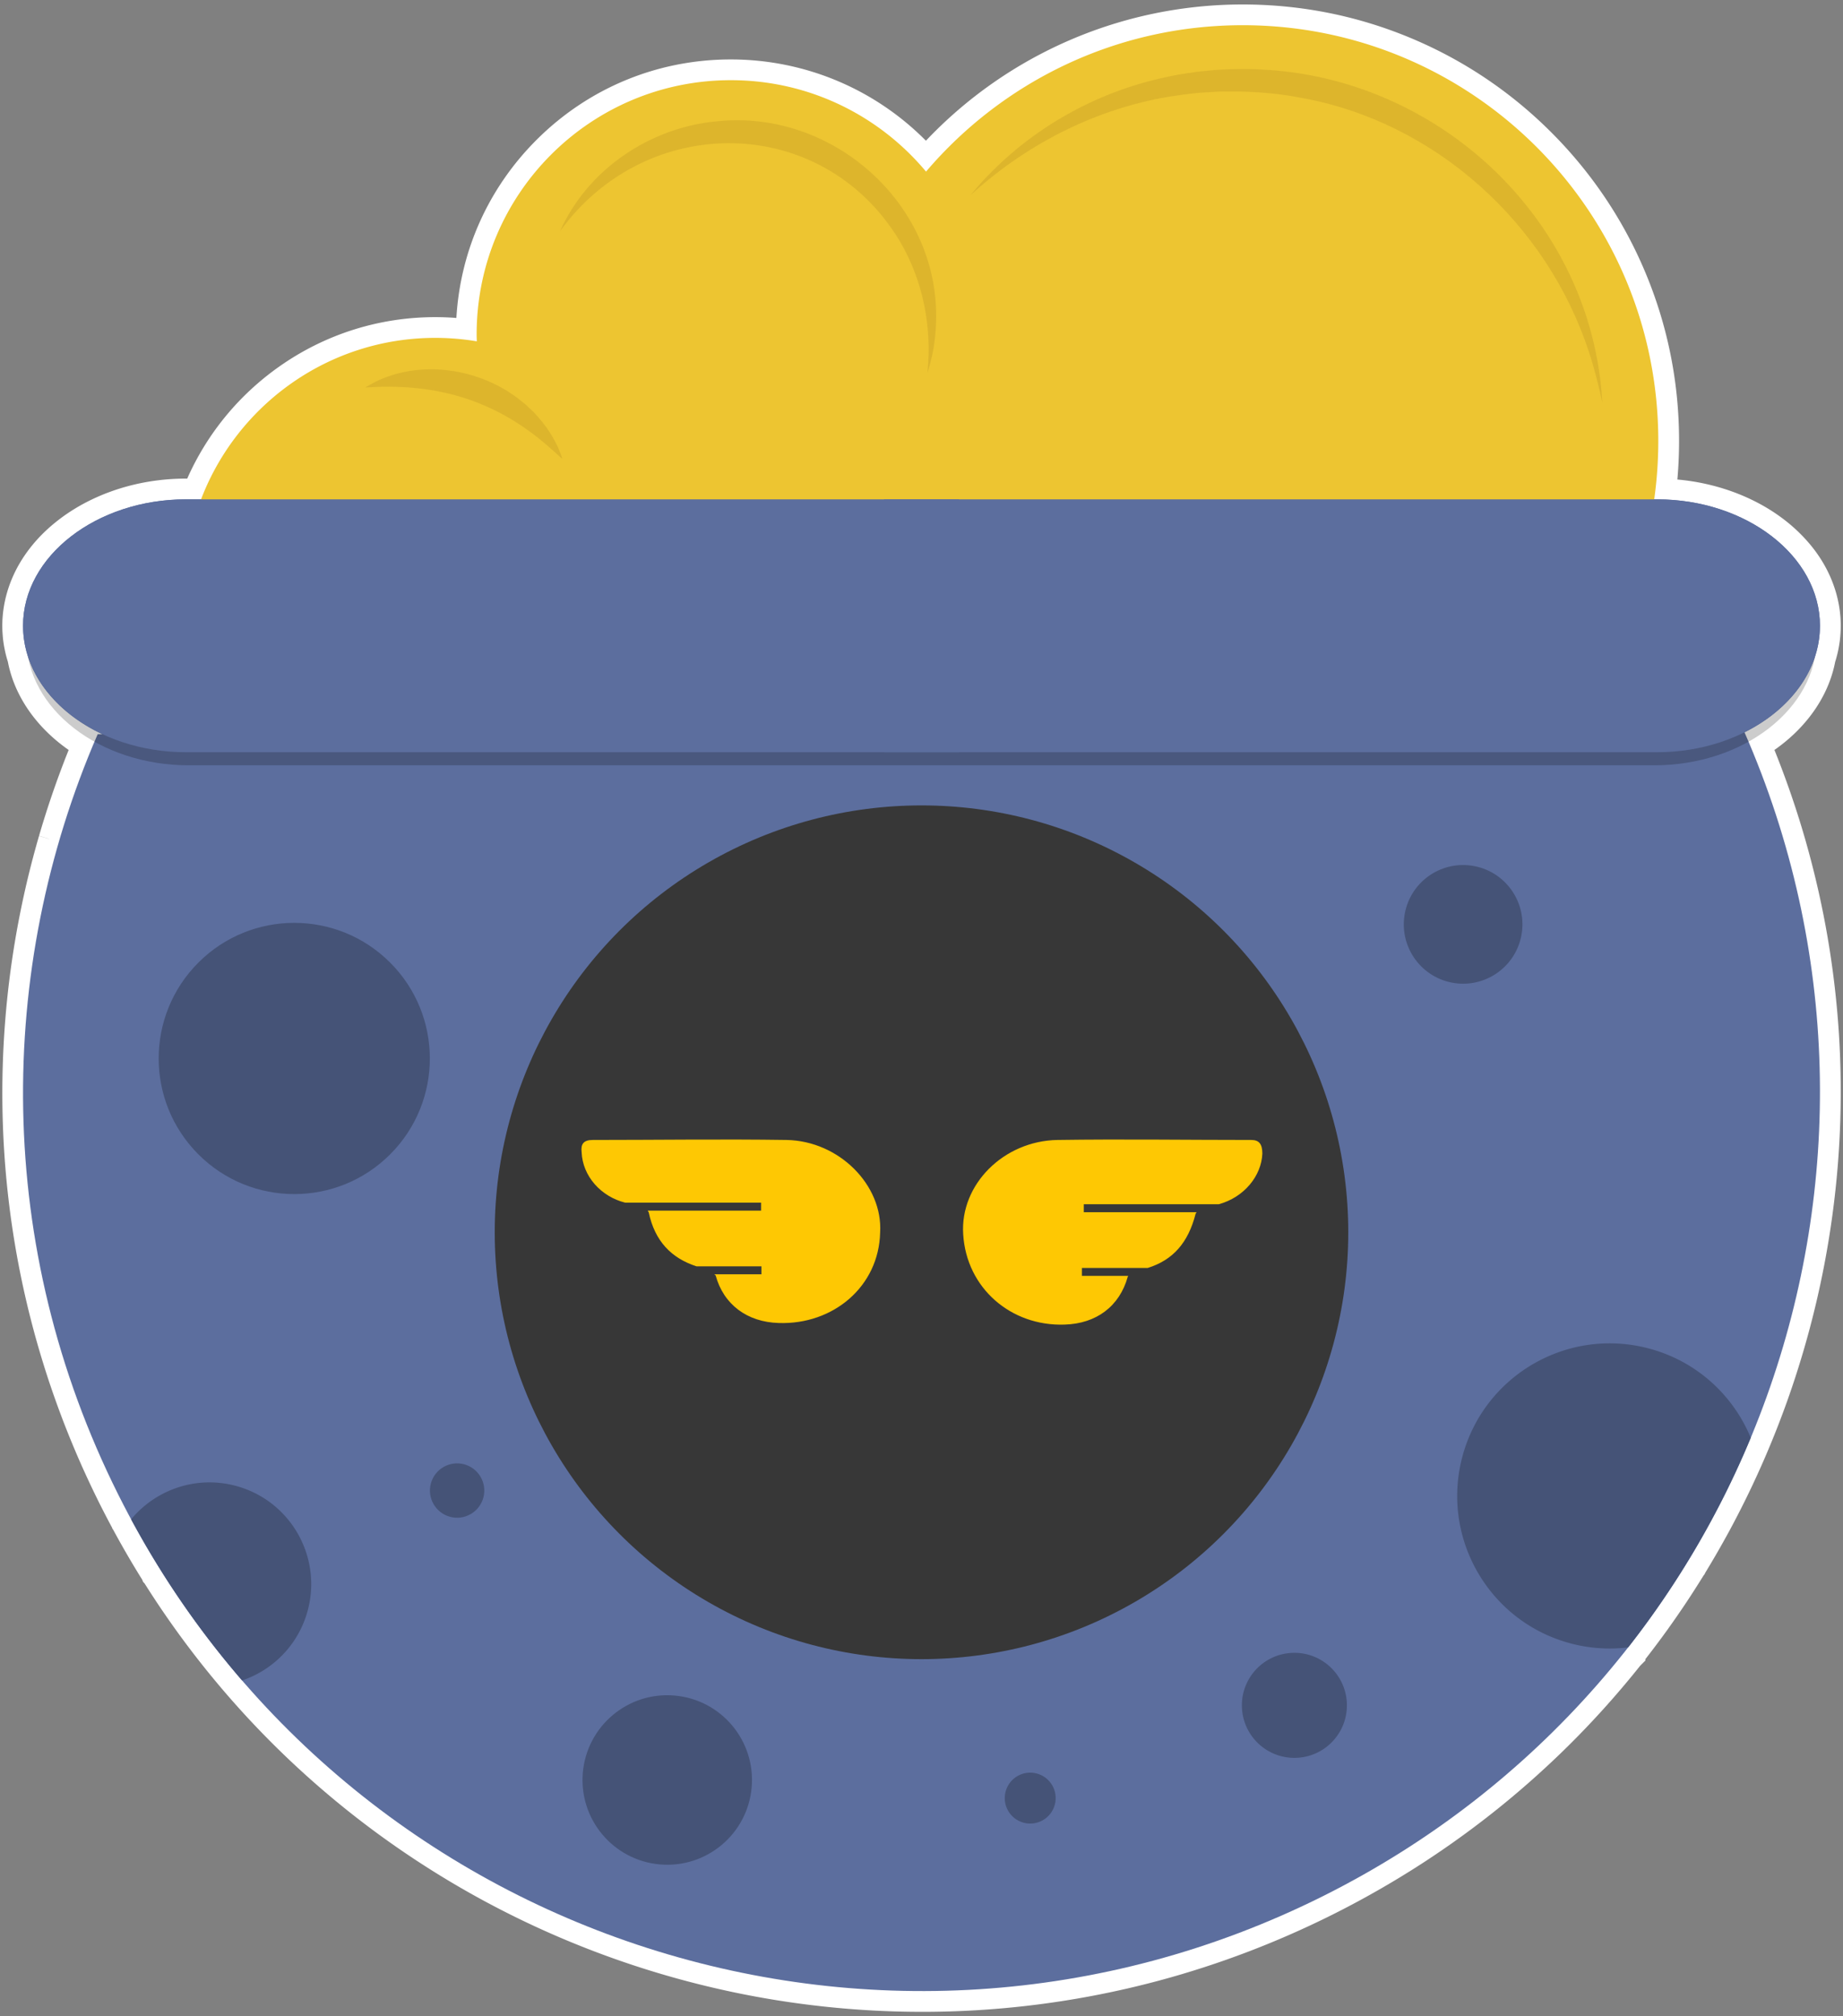 <svg xmlns="http://www.w3.org/2000/svg" xml:space="preserve" id="Layer_1" x="0" y="0" version="1.1" viewBox="0 0 800 875"><rect x="0" y="0" width="800" height="875" fill="#808080" stroke="none"/><style>.st0{fill:#fff}.st24{fill:#5c6e9e}.st25{fill:#455377}</style><path d="M398.521 868.555a382.646 382.646 0 0 1-4.003-.039l-1.01-.016a378.658 378.658 0 0 1-4.12-.094l-.862-.023a364.415 364.415 0 0 1-4.334-.155l-.651-.026a385.302 385.302 0 0 1-4.672-.228l-.288-.015a396.272 396.272 0 0 1-40.325-4.319l-.208-.034c-1.58-.253-3.164-.516-4.746-.789l-.32-.056a390.264 390.264 0 0 1-4.643-.833l-.342-.064a383.477 383.477 0 0 1-4.649-.896l-.255-.051c-1.61-.321-3.194-.647-4.775-.983l-.161-.034a397.227 397.227 0 0 1-84.485-28.202 397.59 397.59 0 0 1-20.986-10.511 395.813 395.813 0 0 1-44.977-28.282l-.062-.044a397.022 397.022 0 0 1-7.047-5.249l-.113-.087a393.85 393.85 0 0 1-6.957-5.432l-.101-.082a392.882 392.882 0 0 1-33.211-29.81l-.1-.1a390.552 390.552 0 0 1-6.152-6.338l-.204-.215a392.908 392.908 0 0 1-5.981-6.455l-.143-.157a391.8 391.8 0 0 1-9.091-10.409l-.31-.367a400.79 400.79 0 0 1-3.229-3.892l-.113-.14a394.621 394.621 0 0 1-3.127-3.871l-.562-.709a366.348 366.348 0 0 1-2.172-2.762l-.012-.006-1.561-2.021v-.005a370.618 370.618 0 0 1-1.911-2.507l-1.483-.82-.001-1.156a392.38 392.38 0 0 1-6.862-9.493l-.157-.225a394.128 394.128 0 0 1-10.796-16.279l-.959-.958-.001-.576a398.943 398.943 0 0 1-4.547-7.497l-.05-.084a399.647 399.647 0 0 1-4.994-8.693l-.182-.274-.062-.166a406.186 406.186 0 0 1-2.387-4.353l-.042-.065-.089-.176a427.333 427.333 0 0 1-2.709-5.111l-.207-.395a395.406 395.406 0 0 1-2.711-5.307l-.093-.184a406.968 406.968 0 0 1-3.094-6.343l-.846-1.785a393.632 393.632 0 0 1-2.474-5.339l-.58-1.268a405.737 405.737 0 0 1-2.844-6.475l-.658-1.557a409.21 409.21 0 0 1-2.185-5.255l-.679-1.67a404.817 404.817 0 0 1-2.58-6.576l-.288-.771a379.962 379.962 0 0 1-2.189-5.926l-.615-1.717a402.154 402.154 0 0 1-2.131-6.142l-.19-.557a389.411 389.411 0 0 1-2.188-6.738l-.473-1.52a398.379 398.379 0 0 1-1.725-5.69l-.37-1.253a385.164 385.164 0 0 1-1.925-6.841l-.252-.947a372.315 372.315 0 0 1-1.565-6.019l-.357-1.426a394.56 394.56 0 0 1-3.17-13.858l-.271-1.311a393.798 393.798 0 0 1-1.288-6.509l-.089-.465c-.428-2.28-.844-4.624-1.267-7.139l-.141-.86a404.56 404.56 0 0 1-1.014-6.442l-.132-.882a392.701 392.701 0 0 1-1.83-14.364l-.1-.923a392.718 392.718 0 0 1-1.27-14.467l-.042-.62c-.16-2.387-.302-4.763-.419-7.139l-.005-.108a394.346 394.346 0 0 1-.442-14.86l-.005-.448c-.049-4.854-.004-9.82.133-14.746l.01-.38a396.413 396.413 0 0 1 2.837-37.229l.018-.14a399.23 399.23 0 0 1 2.065-14.432v-.053l.04-.213.007-.083.037-.17.076-.461c.306-1.857.625-3.713.957-5.565v-.417l.146-.39c.266-1.462.539-2.923.821-4.382l.042-.214c.292-1.517.606-3.088.93-4.657l.038-.181c.323-1.566.658-3.14 1.003-4.712l4.419.858-4.396-.965a399.554 399.554 0 0 1 2.645-11.258l.115-.524.031-.062c.355-1.407.712-2.786 1.074-4.163l.059-.219a378.16 378.16 0 0 1 1.234-4.563l.066-.239c.415-1.495.852-3.032 1.297-4.565l.055-.185c.977-3.36 2.037-6.83 3.131-10.242l.193-.603.056-.265.102-.222c.447-1.381.902-2.76 1.365-4.136l.091-.27c.545-1.62 1.104-3.244 1.673-4.864l.178-.508c.542-1.534 1.09-3.055 1.646-4.573l.279-.765c.525-1.423 1.06-2.84 1.6-4.255l.386-1.016c.515-1.335 1.037-2.66 1.563-3.984l.483-1.223a416.58 416.58 0 0 1 1.324-3.248c-14.86-9.342-24.815-22.88-27.57-37.668a48.05 48.05 0 0 1-.624-2.101l-.1-.351a48.16 48.16 0 0 1-.585-2.533l-.17-.864a24.049 24.049 0 0 1-.104-.535 49.171 49.171 0 0 1-.278-1.819l-.019-.127c-.084-.63-.15-1.252-.208-1.876a103.268 103.268 0 0 1-.153-2.232 49.097 49.097 0 0 1-.045-2.062c0-9.153 2.587-17.94 7.69-26.118a54.7 54.7 0 0 1 1.705-2.572 60.475 60.475 0 0 1 5.978-7.215 67.203 67.203 0 0 1 6.037-5.493 73.015 73.015 0 0 1 7.566-5.353 77.45 77.45 0 0 1 6.226-3.459 83.011 83.011 0 0 1 9.048-3.855c9.818-3.522 20.26-5.309 31.032-5.309h3.455c8.255-19.986 21.952-37.081 39.766-49.581 19.104-13.406 41.579-20.492 64.998-20.492 4.43 0 8.922.271 13.413.808 1.176-62.312 52.23-112.637 114.818-112.637 32.387 0 62.979 13.547 84.739 37.35C437.058 28.682 486.848 6.44 539.398 6.44c101.964 0 184.918 82.954 184.918 184.918 0 6.96-.396 13.975-1.18 20.92 8.954.365 17.666 1.981 25.947 4.82a85.706 85.706 0 0 1 9.701 4.011 80.337 80.337 0 0 1 5.656 3.054 73.282 73.282 0 0 1 9.562 6.756A67.26 67.26 0 0 1 778 234.56c2.701 2.663 5.091 5.463 7.102 8.325a54.993 54.993 0 0 1 1.706 2.572c5.102 8.175 7.688 16.963 7.688 26.116 0 .847-.028 1.727-.09 2.769l-.041.63a45.42 45.42 0 0 1-.265 2.685l-.046.307c-.119.86-.251 1.651-.401 2.437l-.188.98a45.965 45.965 0 0 1-.52 2.174l-.237.863c-.068.255-.138.51-.214.764-.078.262-.162.519-.246.775l-.038.117c-2.755 14.783-12.704 28.319-27.56 37.661.246.593.491 1.187.732 1.78l.751 1.863c.393.977.783 1.955 1.169 2.935l.751 1.933a370.612 370.612 0 0 1 1.856 4.897c.353.951.702 1.901 1.047 2.853.241.665.482 1.33.719 1.996.346.966.685 1.935 1.021 2.904 0 0 .467 1.338.672 1.938.351 1.022.691 2.045 1.033 3.068l.592 1.778c.39 1.189.771 2.382 1.148 3.575l.405 1.267a376.09 376.09 0 0 1 1.5 4.896l.192.657a405.97 405.97 0 0 1 1.229 4.211l.449 1.604c.306 1.093.612 2.188.909 3.286.124.453.488 1.831.488 1.831.273 1.025.545 2.053.811 3.082l.482 1.904c.255 1.008.506 2.019.752 3.029l.461 1.916c.243 1.019.481 2.038.716 3.058l.428 1.871c.238 1.063.47 2.124.698 3.186l.374 1.731c.246 1.165.483 2.329.719 3.493l.289 1.43c.303 1.525.595 3.055.879 4.585l.064.342c.31 1.672.608 3.361.898 5.051l.1.601c.245 1.452.483 2.896.712 4.34l.21 1.373c.184 1.193.365 2.391.539 3.588l.224 1.591c.159 1.128.315 2.259.464 3.39l.215 1.663c.143 1.118.28 2.235.411 3.351l.193 1.649c.131 1.144.255 2.286.375 3.427l.161 1.543c.124 1.22.24 2.439.353 3.659l.12 1.294c.126 1.428.243 2.853.354 4.276l.054.67c.257 3.384.472 6.816.64 10.2l.014.297c.076 1.563.143 3.121.2 4.679l.032.977c.047 1.333.087 2.672.119 4.01l.025 1.219c.027 1.26.048 2.525.063 3.79l.012 1.28c.01 1.265.015 2.522.013 3.78l-.003 1.24c-.006 1.305-.02 2.611-.038 3.917l-.016 1.046a389.36 389.36 0 0 1-.1 4.34l-.016.604a394.838 394.838 0 0 1-1.127 20.251l-.048.568a396.321 396.321 0 0 1-.39 4.399l-.077.8a414.688 414.688 0 0 1-.427 4.201l-.092.846a380.68 380.68 0 0 1-.484 4.222l-.091.752a371.884 371.884 0 0 1-.572 4.474l-.058.438a397.483 397.483 0 0 1-4.204 25.066l-.021.107a422.039 422.039 0 0 1-.994 4.783l-.097.447c-.32 1.488-.652 2.99-.994 4.491l-.103.454c-.351 1.53-.709 3.059-1.078 4.585l-.068.286a398.409 398.409 0 0 1-9.907 34.159l-.038.111a397.44 397.44 0 0 1-1.633 4.709l-.057.162a397.88 397.88 0 0 1-23.826 54.08l-.245.458a396.561 396.561 0 0 1-11.434 19.965l-.379.622a391.328 391.328 0 0 1-3.628 5.789l-.792 1.233a395.956 395.956 0 0 1-3.868 5.898l-.133.222-.088.105a394.218 394.218 0 0 1-8.627 12.334l-.061.084a397.822 397.822 0 0 1-9.619 12.67l-.092.194-.362.379-.073.09a419.855 419.855 0 0 1-2.958 3.672l-.81.981c-.783.954-1.569 1.907-2.362 2.854l-1.1 1.303c-.707.837-1.412 1.669-2.123 2.497l-1.229 1.421c-.683.787-1.368 1.573-2.059 2.356l-1.279 1.444a497.421 497.421 0 0 1-3.364 3.732 348.34 348.34 0 0 1-2.179 2.364l-1.226 1.318c-.799.854-1.609 1.706-2.421 2.557l-1.02 1.071a397.886 397.886 0 0 1-7.075 7.174l-.961.939c-.872.855-1.749 1.712-2.633 2.564l-1.296 1.237a298.034 298.034 0 0 1-3.784 3.562c-.757.702-1.517 1.405-2.281 2.104a382.986 382.986 0 0 1-3.788 3.417l-1.478 1.312c-.797.703-1.601 1.402-2.405 2.1l-1.419 1.23c-.885.76-1.775 1.514-2.667 2.266l-1.192 1.008a395.632 395.632 0 0 1-7.891 6.431l-1.179.926c-.94.741-1.88 1.478-2.827 2.209l-1.505 1.152c-.849.649-1.699 1.297-2.555 1.941l-1.633 1.219a398.532 398.532 0 0 1-4.176 3.065c-.834.604-1.672 1.205-2.512 1.803-.587.418-1.133.807-1.682 1.193a379.4 379.4 0 0 1-2.615 1.822l-1.616 1.117c-.955.654-1.919 1.304-2.884 1.952l-1.382.93a416.405 416.405 0 0 1-4.258 2.796l-.108.07a381.772 381.772 0 0 1-4.305 2.743l-1.394.865c-1 .623-2.001 1.245-3.008 1.86l-1.708 1.032c-.917.553-1.835 1.106-2.759 1.653-.53.315-1.82 1.07-1.82 1.07a372.805 372.805 0 0 1-7.296 4.17c-.618.345-1.237.69-1.86 1.033a411.58 411.58 0 0 1-2.839 1.545s-1.351.731-1.785.962a405.172 405.172 0 0 1-3.151 1.66l-1.5.785a385.308 385.308 0 0 1-9.444 4.726l-1.536.732a404.866 404.866 0 0 1-3.224 1.532c-.429.201-1.859.857-1.859.857-.989.457-1.954.903-2.92 1.34-.49.221-1.975.881-1.975.881-.94.419-1.882.838-2.825 1.25-.591.258-2.045.882-2.045.882-.919.395-1.84.789-2.763 1.177-.607.255-2.09.87-2.09.87-.914.378-1.826.754-2.74 1.125-.703.285-1.405.565-2.106.846a390.875 390.875 0 0 1-12.521 4.747s-1.413.509-2.052.734c-.956.339-1.918.672-2.88 1.003 0 0-1.443.5-1.995.687-1 .338-1.998.669-2.996.999l-1.882.621c-1.073.349-2.148.688-3.225 1.027l-1.667.527c-1.238.384-2.479.758-3.721 1.13l-1.176.355a395.402 395.402 0 0 1-9.951 2.804l-.789.207c-1.381.367-2.766.729-4.15 1.08l-1.389.345c-1.188.296-2.375.591-3.562.875l-1.619.381c-1.115.263-2.232.523-3.349.776l-1.717.381c-1.084.24-2.17.478-3.256.709l-1.768.369c-1.078.224-2.154.444-3.23.658l-1.77.347a385.4 385.4 0 0 1-3.239.616l-1.755.321c-1.09.197-2.185.39-3.277.578l-1.706.291c-1.121.188-2.24.369-3.36.546l-1.617.254c-1.169.181-2.336.353-3.503.522l-1.48.214c-1.241.175-2.484.342-3.728.505l-1.245.165c-1.376.176-2.752.343-4.128.504l-.85.102a394.173 394.173 0 0 1-20.364 1.805l-.156.009c-1.624.101-3.24.19-4.856.271l-.668.03c-1.445.069-2.897.132-4.349.186l-.913.03c-1.368.047-2.74.088-4.109.121l-1.041.022a407.12 407.12 0 0 1-3.999.066l-1.076.01a406.04 406.04 0 0 1-3.311.014l-1.727-.007z" class="st0"/><path d="M539.401 10.941c99.643 0 180.418 80.776 180.418 180.418a181.8 181.8 0 0 1-1.776 25.341h1.172c10.093 0 19.702 1.672 28.412 4.657a80.39 80.39 0 0 1 9.182 3.796 74.838 74.838 0 0 1 5.336 2.882 68.454 68.454 0 0 1 8.97 6.337 62.138 62.138 0 0 1 3.729 3.396c2.454 2.418 4.668 4.989 6.579 7.707a52.298 52.298 0 0 1 1.568 2.365c4.488 7.193 7.008 15.247 7.008 23.736 0 .84-.034 1.674-.083 2.505-.011.191-.022.383-.036.574a42.463 42.463 0 0 1-.24 2.426c-.015.114-.035.226-.05.34-.099.717-.218 1.43-.353 2.138-.036.188-.07.377-.108.565-.023.113-.041.226-.065.339a43.395 43.395 0 0 1-.467 1.955c-.048.185-.103.369-.154.554-.085.309-.165.619-.257.926-.097.323-.205.643-.309.964l-.039.129c-2.719 15.13-13.499 28.322-28.846 36.874l.267.629c.218.515.43 1.032.645 1.548.442 1.058.883 2.116 1.315 3.175.25.614.495 1.229.742 1.843.388.967.776 1.934 1.156 2.903.254.648.505 1.297.755 1.946a389.542 389.542 0 0 1 1.822 4.805 434.66 434.66 0 0 1 1.746 4.792c.341.957.677 1.916 1.011 2.874.222.638.445 1.276.664 1.915a372.81 372.81 0 0 1 1.021 3.035c.195.584.392 1.168.584 1.753.386 1.177.762 2.355 1.136 3.534.133.42.27.838.402 1.258a389.16 389.16 0 0 1 1.482 4.836c.065.217.126.433.19.65.412 1.387.818 2.774 1.214 4.163.15.527.295 1.055.443 1.582.304 1.083.606 2.166.9 3.25.164.603.322 1.206.482 1.809.271 1.016.539 2.031.8 3.048.162.627.319 1.255.478 1.882a409.375 409.375 0 0 1 1.2 4.889c.24 1.008.476 2.016.707 3.025a307.14 307.14 0 0 1 1.113 4.995c.123.571.249 1.143.369 1.715.243 1.15.478 2.301.71 3.452.095.47.193.94.286 1.41.299 1.511.588 3.022.869 4.534l.062.323c.308 1.669.604 3.339.89 5.009.034.2.065.4.099.599.242 1.428.477 2.856.703 4.284.071.451.138.903.208 1.354.183 1.184.362 2.367.534 3.551.076.523.147 1.046.221 1.57a385.292 385.292 0 0 1 .67 5 414.04 414.04 0 0 1 .598 4.941 388.394 388.394 0 0 1 .879 8.526c.039.428.081.856.119 1.284.125 1.408.241 2.817.35 4.225.017.22.037.44.053.66.255 3.363.466 6.725.633 10.086l.013.298c.075 1.54.141 3.081.198 4.62.012.321.021.642.032.963.045 1.322.085 2.644.118 3.965.01.402.017.804.025 1.206.026 1.25.047 2.499.062 3.749l.012 1.269a386.892 386.892 0 0 1-.029 8.831c-.005.345-.008.69-.015 1.034a383.353 383.353 0 0 1-.098 4.291l-.016.596a388.943 388.943 0 0 1-1.114 20.019l-.047.555a421.453 421.453 0 0 1-.385 4.355l-.077.793a384.394 384.394 0 0 1-.422 4.155l-.09.837a388.151 388.151 0 0 1-.479 4.17l-.089.744c-.18 1.475-.369 2.949-.566 4.421l-.058.439a390.347 390.347 0 0 1-4.156 24.776l-.038.185a382.898 382.898 0 0 1-.966 4.648l-.092.427c-.32 1.487-.648 2.972-.986 4.456l-.103.449a387.517 387.517 0 0 1-1.065 4.535l-.066.276a392.61 392.61 0 0 1-9.797 33.778l-.061.18a413.553 413.553 0 0 1-1.647 4.748 391.924 391.924 0 0 1-23.555 53.464l-.243.456v.001a390.813 390.813 0 0 1-11.301 19.734l-.002.003-.376.617-.001.002a395.954 395.954 0 0 1-3.838 6.115l-.45.699-.002.003a388.564 388.564 0 0 1-3.957 6.035l-.004.007-.149.22a388.375 388.375 0 0 1-8.534 12.202v.001l-.06.082a387.256 387.256 0 0 1-9.826 12.924l-.004.006a.012.012 0 0 1-.005.005l-.001.001a382.79 382.79 0 0 1-3.12 3.874c-.264.324-.532.645-.797.968-.775.944-1.553 1.887-2.337 2.824-.361.431-.726.86-1.089 1.29-.696.824-1.395 1.648-2.098 2.467-.402.469-.807.935-1.212 1.401a346.49 346.49 0 0 1-3.304 3.761 447.758 447.758 0 0 1-3.324 3.688c-.714.782-1.433 1.56-2.154 2.336-.403.434-.804.869-1.209 1.302-.794.847-1.594 1.689-2.396 2.53-.336.353-.67.708-1.008 1.06a382.861 382.861 0 0 1-6.993 7.089c-.313.31-.631.617-.946.926-.865.849-1.731 1.695-2.605 2.536-.424.409-.853.814-1.279 1.221-.772.737-1.546 1.472-2.325 2.203-.469.441-.941.879-1.414 1.317a371.04 371.04 0 0 1-7.462 6.757c-.789.695-1.582 1.386-2.376 2.076-.468.406-.935.813-1.405 1.217-.874.751-1.754 1.496-2.636 2.24-.394.332-.785.667-1.18.998a387.93 387.93 0 0 1-7.797 6.355c-.388.308-.78.611-1.169.918-.927.73-1.855 1.458-2.791 2.181-.494.381-.992.759-1.487 1.139-.84.643-1.681 1.284-2.527 1.92-.536.404-1.076.805-1.615 1.206a371.425 371.425 0 0 1-6.611 4.81c-.553.394-1.106.787-1.661 1.179-.858.604-1.721 1.204-2.586 1.802-.531.368-1.062.737-1.595 1.102-.946.648-1.899 1.29-2.853 1.931-.456.306-.909.615-1.366.92a381.665 381.665 0 0 1-4.21 2.765l-.045.03c-1.431.926-2.87 1.841-4.316 2.75-.458.288-.92.571-1.38.857-.988.616-1.978 1.23-2.974 1.838-.56.342-1.125.68-1.687 1.019-.907.547-1.815 1.094-2.728 1.635-.598.354-1.199.706-1.8 1.058a412.054 412.054 0 0 1-4.518 2.606c-.896.509-1.795 1.014-2.696 1.516-.612.341-1.225.683-1.84 1.022-.932.513-1.869 1.021-2.807 1.527-.587.317-1.172.636-1.761.95a369.154 369.154 0 0 1-3.12 1.642c-.495.258-.986.52-1.482.776-1.542.797-3.09 1.586-4.647 2.366-1.562.781-3.126 1.55-4.693 2.308-.505.244-1.011.481-1.517.723-1.062.508-2.124 1.017-3.188 1.515-.611.286-1.224.564-1.835.847-.963.445-1.927.89-2.892 1.326-.649.294-1.3.581-1.95.87-.931.415-1.861.829-2.794 1.236-.673.294-1.347.581-2.021.871a334.777 334.777 0 0 1-4.801 2.025c-.902.373-1.805.745-2.708 1.111a452.366 452.366 0 0 1-4.799 1.908 366.91 366.91 0 0 1-6.879 2.609c-.927.342-1.855.678-2.784 1.013-.676.243-1.351.487-2.027.726-.948.335-1.897.664-2.847.992-.658.227-1.316.456-1.975.679-.986.335-1.974.661-2.961.987-.62.205-1.239.412-1.859.613-1.062.344-2.125.68-3.187 1.015-.549.173-1.098.35-1.647.521-1.226.38-2.453.75-3.68 1.118-.387.116-.774.236-1.161.351a388.555 388.555 0 0 1-9.837 2.772c-.259.069-.519.135-.778.203-1.368.363-2.735.721-4.105 1.068-.458.116-.917.227-1.375.341-1.172.293-2.345.584-3.519.866-.533.128-1.067.251-1.6.376-1.104.26-2.207.518-3.311.767-.565.128-1.131.251-1.697.377a411.4 411.4 0 0 1-3.219.701c-.583.124-1.167.244-1.75.366-1.062.221-2.125.438-3.189.65-.583.116-1.167.229-1.75.343a360.9 360.9 0 0 1-8.176 1.497 376.635 376.635 0 0 1-5.011.827c-.533.085-1.066.17-1.599.252a374.69 374.69 0 0 1-3.459.515c-.488.071-.976.143-1.464.212-1.228.173-2.457.338-3.686.499-.411.054-.821.11-1.231.163-1.36.174-2.72.338-4.08.498-.282.033-.563.069-.845.101a388.23 388.23 0 0 1-25.08 2.06c-.218.011-.437.019-.655.03-1.435.069-2.869.131-4.304.183l-.902.03c-1.355.047-2.709.087-4.063.12l-1.023.022c-1.32.028-2.64.05-3.958.065l-1.064.01a397.15 397.15 0 0 1-3.273.014l-.653-.001c-.354 0-.708-.002-1.063-.004a401.557 401.557 0 0 1-9.031-.146l-.857-.024a407.075 407.075 0 0 1-4.281-.152c-.213-.009-.427-.016-.64-.026a395.054 395.054 0 0 1-4.623-.225l-.285-.015a390.248 390.248 0 0 1-39.866-4.27l-.199-.032a393.388 393.388 0 0 1-4.7-.781l-.299-.052a396.528 396.528 0 0 1-9.539-1.774l-.277-.055a376.034 376.034 0 0 1-4.698-.968l-.145-.031a392.295 392.295 0 0 1-83.541-27.884 391.307 391.307 0 0 1-20.749-10.392h-.001a389.737 389.737 0 0 1-44.461-27.958l-.041-.029a389.144 389.144 0 0 1-6.987-5.204l-.112-.085a383.87 383.87 0 0 1-6.878-5.37l-.035-.029a387.348 387.348 0 0 1-32.893-29.519l-.109-.11a385.688 385.688 0 0 1-6.071-6.254l-.199-.21a389.676 389.676 0 0 1-5.916-6.383l-.165-.183a387.907 387.907 0 0 1-9.17-10.507l-.002-.003-.103-.123a409.805 409.805 0 0 1-3.184-3.837l-.001-.002-.094-.116a401.702 401.702 0 0 1-3.167-3.923l-.008-.01-.168-.212-.152-.191-.003-.005a416.536 416.536 0 0 1-2.934-3.74l-.001-.002-.029-.038c-1.084-1.4-2.16-2.808-3.228-4.226l-.003-.005-.133-.176-.001-.002a388.541 388.541 0 0 1-7.741-10.668l-.018-.026a391.82 391.82 0 0 1-5.6-8.222l-.006-.009a386.774 386.774 0 0 1-5.403-8.385l-.006-.009-.002-.004a390.857 390.857 0 0 1-10.242-17.323l-.004-.007-.026-.047a376.752 376.752 0 0 1-2.591-4.727l-.003-.005-.001-.002a372.213 372.213 0 0 1-2.702-5.097l-.208-.397a385.834 385.834 0 0 1-2.701-5.289l-.013-.025-.008-.016a400.883 400.883 0 0 1-3.105-6.364c-.281-.588-.559-1.177-.837-1.766a385.216 385.216 0 0 1-2.444-5.276c-.191-.421-.387-.841-.577-1.262a386.527 386.527 0 0 1-2.809-6.395c-.219-.51-.432-1.022-.648-1.533a402.365 402.365 0 0 1-2.163-5.204c-.224-.549-.449-1.098-.67-1.648a387.091 387.091 0 0 1-2.551-6.503c-.097-.253-.188-.507-.284-.76a409.916 409.916 0 0 1-4.881-13.631c-.061-.179-.124-.358-.184-.537a389.777 389.777 0 0 1-2.167-6.674c-.158-.501-.312-1.003-.468-1.504a381.658 381.658 0 0 1-1.704-5.624c-.122-.412-.247-.825-.367-1.237a384.662 384.662 0 0 1-1.902-6.761c-.084-.312-.165-.624-.249-.937a396.876 396.876 0 0 1-1.547-5.948c-.118-.468-.237-.936-.353-1.404a384.88 384.88 0 0 1-3.134-13.707l-.268-1.294a389.051 389.051 0 0 1-1.273-6.436c-.027-.145-.057-.29-.083-.435-.442-2.359-.859-4.72-1.256-7.081-.048-.283-.092-.566-.139-.849a375.88 375.88 0 0 1-1.001-6.369c-.043-.292-.089-.583-.131-.875a389.81 389.81 0 0 1-1.809-14.194l-.099-.912a387.513 387.513 0 0 1-1.255-14.302l-.042-.624a396.61 396.61 0 0 1-.413-7.046l-.005-.108c-.24-4.9-.383-9.798-.437-14.69l-.005-.429c-.048-4.87-.004-9.734.13-14.591l.01-.36a389.788 389.788 0 0 1 4.921-51.577l.001-.005.005-.032.002-.014c.351-2.152.72-4.3 1.106-6.445l.003-.019.001-.008c.285-1.578.58-3.154.883-4.727l.03-.156a387.9 387.9 0 0 1 .932-4.661l.034-.167a391.567 391.567 0 0 1 1.018-4.777 393.77 393.77 0 0 1 2.622-11.163l.013-.053.003-.011c.385-1.535.78-3.068 1.183-4.598l.051-.195c.4-1.513.809-3.024 1.227-4.533l.054-.194c.422-1.522.854-3.041 1.294-4.557l.033-.113a392.772 392.772 0 0 1 3.117-10.195l.024-.077c.08-.248.158-.497.239-.745l.004-.013a365.57 365.57 0 0 1 1.429-4.332l.087-.26a396.805 396.805 0 0 1 1.658-4.818l.178-.51a378.772 378.772 0 0 1 1.625-4.513c.092-.252.183-.505.276-.757a393.908 393.908 0 0 1 1.582-4.206c.128-.336.253-.672.383-1.008a368.681 368.681 0 0 1 1.544-3.935c.16-.402.316-.806.477-1.207a401.254 401.254 0 0 1 1.57-3.841c.169-.408.333-.818.503-1.226.242-.579.491-1.156.736-1.734-15.352-8.553-26.136-21.746-28.855-36.879l-.023-.078a44.09 44.09 0 0 1-.632-2.11c-.023-.086-.05-.171-.073-.257l-.018-.062a43.628 43.628 0 0 1-.647-2.899c-.042-.223-.092-.443-.131-.667a42.907 42.907 0 0 1-.251-1.645l-.02-.13a44.614 44.614 0 0 1-.185-1.683c-.023-.257-.04-.515-.058-.772a41.072 41.072 0 0 1-.04-.606c-.013-.215-.033-.429-.042-.645a42.516 42.516 0 0 1-.041-1.858c0-8.488 2.52-16.543 7.008-23.736a51.463 51.463 0 0 1 1.568-2.365 55.874 55.874 0 0 1 5.534-6.678 62.338 62.338 0 0 1 5.63-5.121 68.351 68.351 0 0 1 7.1-5.023 73.257 73.257 0 0 1 5.87-3.261 78.45 78.45 0 0 1 8.559-3.647c8.999-3.228 18.994-5.045 29.515-5.045h6.51c15.626-40.963 55.257-70.072 101.709-70.072 6.124 0 12.121.531 17.968 1.503-.026-.997-.076-1.99-.076-2.994 0-60.938 49.4-110.338 110.338-110.338 34.055 0 64.497 15.436 84.736 39.684 33.088-38.88 82.373-63.546 137.426-63.546m0-9c-52.206 0-101.75 21.427-137.478 59.13-22.345-22.532-52.674-35.273-84.69-35.273-31.876 0-61.845 12.413-84.385 34.953-20.847 20.847-33.031 48.049-34.745 77.236-3.049-.239-6.089-.36-9.102-.36-24.349 0-47.719 7.368-67.584 21.308-17.686 12.411-31.469 29.18-40.148 48.764h-.487c-11.292 0-22.245 1.875-32.554 5.573a87.84 87.84 0 0 0-12.243 5.473 82.708 82.708 0 0 0-3.875 2.248 77.713 77.713 0 0 0-8.032 5.684 71.483 71.483 0 0 0-6.442 5.864 64.967 64.967 0 0 0-6.424 7.755 61.204 61.204 0 0 0-1.841 2.778C3.895 251.852 1 261.707 1 271.575c0 .746.017 1.503.049 2.25.009.212.024.429.04.646l.01.134c.014.242.03.489.048.736l.011.16c.018.258.037.515.06.772.066.73.14 1.396.224 2.038l.037.254c.094.694.19 1.316.292 1.899.036.209.081.435.127.661l.029.146a51.859 51.859 0 0 0 .783 3.494l.019.071.02.071.018.062.011.039.056.194c.175.642.367 1.295.583 1.98 2.85 14.834 12.297 28.437 26.384 38.276l-.252.639-.182.461a381.715 381.715 0 0 0-1.577 4.02l-.257.675-.138.364a415.801 415.801 0 0 0-1.614 4.293l-.17.467-.113.311a394.585 394.585 0 0 0-1.661 4.615l-.118.336-.065.188a390.21 390.21 0 0 0-1.694 4.924l-.005.014-.018.055-.057.169c-.493 1.467-.97 2.911-1.438 4.356l-.172.492-.024.119-.007.024-.078.245-.025.078a401.56 401.56 0 0 0-3.188 10.43l8.62 2.59-8.637-2.531-.011.038-.005.019c-.451 1.55-.892 3.104-1.324 4.66l-.008.027-.007.027-.026.095-.001.005-.013.046a411.23 411.23 0 0 0-1.254 4.634l-.027.102-.027.103a388.53 388.53 0 0 0-1.201 4.667l-.003.012-.013.052-.017.068a403.966 403.966 0 0 0-2.674 11.387l-.009.041-.002.009-.013.058c-.348 1.59-.688 3.182-1.017 4.776l-.003.016-.008.04-.017.083a419.542 419.542 0 0 0-.959 4.799l-.003.018-.009.047-.01.055a419.902 419.902 0 0 0-.871 4.649v.003l-.018.1-.027.13-.021.137a407.04 407.04 0 0 0-1.052 6.122l-.002.007-.021.13-.055.254-.02.189-.086.493v.054a402.955 402.955 0 0 0-2.031 14.238l-.017.142a400.649 400.649 0 0 0-2.87 37.671l-.01.346a395.438 395.438 0 0 0-.134 14.952l.003.257.002.177a399.04 399.04 0 0 0 .447 15.035l.003.069v.009l.001.034c.114 2.313.256 4.738.423 7.208l.019.281.023.353c.334 4.846.767 9.77 1.285 14.639l.1.927a398.024 398.024 0 0 0 1.851 14.53l.086.573.049.326c.324 2.178.669 4.371 1.025 6.515l.052.32.092.559c.414 2.463.846 4.901 1.284 7.236l.058.303.028.143c.396 2.104.822 4.258 1.302 6.585l.274 1.323a396.544 396.544 0 0 0 3.208 14.027c.105.425.214.856.323 1.288l.04.155a396.587 396.587 0 0 0 1.581 6.079l.103.385.151.569c.615 2.266 1.27 4.593 1.947 6.922l.235.794.141.475c.555 1.883 1.142 3.82 1.743 5.752l.121.389a388.926 388.926 0 0 0 2.576 7.977l.128.375.063.185a388.093 388.093 0 0 0 2.774 7.941c.766 2.121 1.49 4.082 2.215 5.995l.103.276c.063.17.126.34.191.51a397.766 397.766 0 0 0 3.101 7.863l.19.467c.726 1.781 1.47 3.572 2.212 5.323l.223.527.439 1.038c.963 2.245 1.93 4.445 2.875 6.544.122.271.247.543.372.815l.22.481a402.828 402.828 0 0 0 2.498 5.391l.092.194c.254.537.507 1.074.764 1.61a412.478 412.478 0 0 0 3.125 6.408l.032.07.044.084.05.102.023.043c.799 1.595 1.655 3.27 2.685 5.254l.127.243.081.155a394.264 394.264 0 0 0 2.398 4.532l.136.407.438.657c.805 1.49 1.626 2.985 2.443 4.452l.245.449.027.038a405.745 405.745 0 0 0 4.744 8.258l.002.004.162.273a403.013 403.013 0 0 0 4.906 8.078l.388.969.59.591a394.649 394.649 0 0 0 4.965 7.685l.001.003.014.02.014.022a399.665 399.665 0 0 0 5.67 8.327l.048.069.003.005.082.118.02.027a398.098 398.098 0 0 0 7.353 10.152l.016.031.515.675.025.034.079.105a399.371 399.371 0 0 0 3.279 4.294l.012.016.043.056c.862 1.113 1.729 2.22 2.601 3.321l.007.012.357.447.034.043.12.152.048.07.195.235.08.1.005.004a396.859 396.859 0 0 0 3.135 3.882l.047.058.004.004.002.002.291.363.039.039c.69.841 1.384 1.679 2.08 2.513l.004.011.997 1.185a398.663 398.663 0 0 0 9.383 10.752l.173.192a395.731 395.731 0 0 0 6.049 6.527l.134.142.066.069a399.203 399.203 0 0 0 6.216 6.404l.097.098a397.858 397.858 0 0 0 33.641 30.194l.012.01.055.045a401.43 401.43 0 0 0 7.037 5.494l.076.058a401.34 401.34 0 0 0 7.187 5.354l.028.021.029.02a400.088 400.088 0 0 0 44.623 28.133l.005.004.846.456a402.823 402.823 0 0 0 21.226 10.631 401.819 401.819 0 0 0 85.458 28.525l.099.021.007.002.042.009c1.6.34 3.202.67 4.806.99l.283.056c1.569.312 3.14.615 4.713.908l.329.062c1.574.292 3.146.574 4.719.846l.306.053c1.6.276 3.203.542 4.808.799l.076.013.104.017a401.01 401.01 0 0 0 40.808 4.372l.184.01.112.006c1.573.086 3.148.163 4.726.23l.403.016.246.01c1.466.06 2.925.112 4.385.156l.535.015.336.009c1.395.039 2.785.071 4.175.094l1.02.016c1.351.02 2.701.033 4.052.039l1.09.004.666.001c1.116 0 2.231-.005 3.348-.014l.164-.001.928-.009c1.346-.015 2.697-.038 4.048-.066l.315-.006.728-.016a382.8 382.8 0 0 0 4.164-.123l.344-.011.576-.019c1.469-.054 2.936-.118 4.404-.188l.264-.012.409-.019c1.632-.081 3.267-.172 4.902-.273l.123-.007c6.89-.43 13.818-1.044 20.636-1.828l.516-.062.348-.042a386.79 386.79 0 0 0 4.176-.51l.793-.105.469-.062a358.358 358.358 0 0 0 4.835-.665l.434-.063c1.18-.171 2.359-.345 3.539-.527.449-.069.897-.141 1.346-.212l.292-.046a406.826 406.826 0 0 0 5.127-.846 434.61 434.61 0 0 0 5.085-.908 388.221 388.221 0 0 0 5.07-.974c1.088-.216 2.177-.439 3.265-.665l.39-.081c.466-.097.932-.194 1.398-.293a393.26 393.26 0 0 0 3.296-.718l.477-.105c.421-.093.841-.185 1.262-.28 1.129-.255 2.258-.519 3.387-.785l.523-.122c.371-.087.742-.173 1.113-.262a378.1 378.1 0 0 0 3.602-.886l.514-.127.893-.222c1.4-.355 2.8-.721 4.199-1.093l.31-.081.483-.127a401.255 401.255 0 0 0 10.069-2.837c.243-.072.483-.145.723-.218l.467-.141c1.254-.376 2.51-.754 3.764-1.144.359-.111.719-.225 1.079-.34l.605-.192c1.087-.343 2.175-.686 3.261-1.038.45-.146.897-.294 1.343-.442l.562-.186c1.01-.334 2.021-.668 3.03-1.01.529-.179 1.057-.362 1.585-.544l.434-.15c.972-.335 1.942-.672 2.912-1.015.624-.221 1.247-.445 1.87-.669l.203-.073a374.05 374.05 0 0 0 7.766-2.885 381.56 381.56 0 0 0 4.901-1.917 363.344 363.344 0 0 0 4.899-1.991c.704-.291 1.411-.584 2.117-.881.93-.391 1.861-.79 2.792-1.19l.39-.168c.56-.24 1.119-.48 1.677-.724.954-.416 1.906-.84 2.858-1.264l.498-.221c.499-.222.998-.443 1.496-.668.953-.431 1.903-.869 2.854-1.308l.105-.049.634-.292c.414-.19.827-.38 1.24-.573 1.047-.49 2.09-.989 3.132-1.488l.129-.062.594-.283c.319-.151.637-.302.955-.456a416.789 416.789 0 0 0 4.802-2.362 405.589 405.589 0 0 0 4.752-2.419c.32-.165.638-.332.956-.5l.56-.294a283.724 283.724 0 0 0 4.527-2.4l.466-.252a377.62 377.62 0 0 0 2.869-1.561c.63-.347 1.257-.697 1.883-1.046a434.522 434.522 0 0 0 4.648-2.631c.913-.524 1.822-1.053 2.729-1.585l.15-.088c.565-.331 1.129-.661 1.692-.995a410.94 410.94 0 0 0 2.789-1.671l.532-.321c.399-.24.799-.481 1.196-.724 1.018-.621 2.031-1.25 3.042-1.88l.517-.32c.298-.185.596-.369.893-.555a408.77 408.77 0 0 0 4.415-2.813l.06-.038.036-.024a398.44 398.44 0 0 0 4.259-2.797c.303-.202.606-.406.909-.611l.491-.331a373.54 373.54 0 0 0 2.919-1.975c.406-.278.815-.561 1.223-.844l.409-.283c.882-.61 1.766-1.224 2.644-1.842.57-.402 1.136-.804 1.701-1.207a406.152 406.152 0 0 0 4.245-3.063 363.24 363.24 0 0 0 2.517-1.859l.191-.142c.489-.364.979-.728 1.465-1.094.862-.648 1.724-1.305 2.583-1.963l.482-.368c.345-.264.691-.528 1.035-.793.961-.743 1.91-1.488 2.858-2.234l.467-.366.729-.572a399.51 399.51 0 0 0 7.98-6.504c.256-.214.51-.43.765-.646l.443-.376a397.63 397.63 0 0 0 2.699-2.293c.329-.282.657-.567.985-.852l.448-.388c.816-.708 1.627-1.415 2.434-2.126a404.68 404.68 0 0 0 7.637-6.915l.093-.086c.453-.421.906-.841 1.356-1.264.795-.746 1.587-1.498 2.377-2.252l.427-.407c.295-.281.591-.562.884-.845a382.52 382.52 0 0 0 2.664-2.594l.356-.348c.206-.201.412-.401.616-.603a398.948 398.948 0 0 0 7.151-7.25c.218-.227.431-.451.644-.676l.389-.409c.82-.86 1.639-1.721 2.45-2.587.312-.333.622-.667.932-1.002l.309-.334c.736-.792 1.472-1.588 2.202-2.388.409-.448.815-.897 1.222-1.346l.071-.079a404.734 404.734 0 0 0 3.404-3.812c.697-.791 1.392-1.587 2.083-2.385l.1-.114a387.665 387.665 0 0 0 3.287-3.843l.369-.437c.248-.293.496-.585.742-.879a416.17 416.17 0 0 0 2.394-2.892l.322-.389c.165-.2.331-.4.495-.601a397.869 397.869 0 0 0 2.67-3.308l.006-.005.199-.251 2.271-2.271v-.609a401.393 401.393 0 0 0 6.871-9.063l.012-.006 1.243-1.707.038-.052 1.733-2.372v-.027a396.568 396.568 0 0 0 7.008-10.1l.016-.023.075-.111.005-.007.018-.027.033-.048.167-.249.006-.01a387.1 387.1 0 0 0 3.635-5.542l.003-.004.251-.392.152-.236.308-.479c1.021-1.594 2.033-3.2 3.021-4.79l.012-.009.724-1.18.276-.276.467-.934.759-1.234v-.019A400.665 400.665 0 0 0 750.313 665l.021-.01 1.349-2.528 1.06-1.982v-.014a402.456 402.456 0 0 0 23.282-53.156l.035-.098.004-.013.021-.057a405.344 405.344 0 0 0 1.625-4.688l.076-.225a402.984 402.984 0 0 0 10.009-34.513l.039-.163.022-.092c.379-1.573.742-3.119 1.096-4.667l.052-.225.051-.225a412.53 412.53 0 0 0 1.011-4.568l.026-.119.071-.33c.336-1.57.666-3.155.985-4.742l.043-.211a401.719 401.719 0 0 0 4.247-25.325l.038-.285.021-.159c.202-1.511.396-3.018.58-4.527l.067-.553.025-.211c.17-1.417.333-2.839.489-4.261l.009-.081.084-.78c.151-1.414.295-2.831.432-4.25l.03-.304.049-.506c.14-1.483.271-2.968.394-4.454l.021-.252.027-.314c.554-6.808.938-13.699 1.14-20.485l.009-.346.006-.253c.042-1.474.076-2.939.101-4.403l.011-.728.004-.332c.02-1.316.033-2.638.039-3.961l.003-1.168v-.087a405.14 405.14 0 0 0-.012-3.817l-.012-1.288c-.015-1.29-.037-2.568-.063-3.846l-.007-.365-.019-.87a390.555 390.555 0 0 0-.121-4.056l-.013-.412-.019-.571a411.537 411.537 0 0 0-.203-4.73l-.004-.083-.009-.216c-.17-3.431-.388-6.902-.648-10.325l-.033-.415-.021-.258c-.111-1.442-.23-2.885-.358-4.327l-.074-.808-.046-.497a364.091 364.091 0 0 0-.487-4.959l-.033-.312a380.912 380.912 0 0 0-.991-8.516l-.217-1.685c-.15-1.144-.308-2.288-.469-3.432l-.072-.514-.154-1.093a384.135 384.135 0 0 0-.546-3.634l-.082-.536a125.3 125.3 0 0 0-.131-.852c-.23-1.459-.471-2.921-.719-4.383l-.034-.207-.068-.409a398.262 398.262 0 0 0-.91-5.121l-.044-.231-.019-.098a403.667 403.667 0 0 0-.889-4.64 97.405 97.405 0 0 0-.184-.906l-.109-.535a409.808 409.808 0 0 0-.728-3.536c-.083-.394-.169-.793-.256-1.192l-.12-.555a409.717 409.717 0 0 0-.709-3.228c-.129-.575-.263-1.155-.396-1.735l-.036-.155a362.529 362.529 0 0 0-1.19-5.034 403.058 403.058 0 0 0-.761-3.066l-.069-.275c-.139-.55-.278-1.101-.419-1.651a397.973 397.973 0 0 0-.819-3.118l-.147-.554c-.115-.432-.229-.865-.347-1.297a430.17 430.17 0 0 0-.92-3.322l-.16-.573c-.097-.35-.195-.7-.294-1.049-.404-1.419-.82-2.838-1.242-4.257l-.073-.249-.123-.419a385.914 385.914 0 0 0-1.516-4.946l-.241-.755-.169-.529c-.384-1.21-.769-2.415-1.164-3.619-.139-.425-.28-.846-.421-1.268l-.177-.53c-.343-1.03-.689-2.065-1.043-3.1-.184-.536-.369-1.069-.555-1.602l-.125-.359c-.341-.98-.685-1.96-1.033-2.938a428.829 428.829 0 0 0-2.545-6.93c-.364-.964-.734-1.928-1.106-2.891l-.023-.059c-.249-.643-.497-1.287-.749-1.93-.389-.991-.786-1.98-1.182-2.968l-.103-.255c14.076-9.835 23.518-23.431 26.371-38.255.078-.239.154-.479.227-.72.088-.295.168-.589.248-.884l.063-.234.035-.123a51.002 51.002 0 0 0 .713-2.908c.029-.133.057-.281.084-.428l-.006.026c.036-.178.068-.345.099-.512l.03-.159c.171-.899.314-1.769.43-2.602.022-.143.043-.283.062-.425a51.664 51.664 0 0 0 .334-3.619c.067-1.14.098-2.103.098-3.033 0-9.867-2.895-19.723-8.373-28.5a62.006 62.006 0 0 0-1.84-2.777c-2.167-3.083-4.732-6.092-7.625-8.941a71.499 71.499 0 0 0-4.268-3.885 77.777 77.777 0 0 0-11.776-8.114 84.812 84.812 0 0 0-4.351-2.288 89.507 89.507 0 0 0-10.222-4.227 95.225 95.225 0 0 0-22.464-4.751 190.93 190.93 0 0 0 .738-16.732c0-25.567-5.009-50.375-14.889-73.733-9.541-22.557-23.197-42.813-40.59-60.206-17.393-17.393-37.649-31.049-60.207-40.59-23.381-9.888-48.188-14.897-73.756-14.897z" class="st0"/><circle cx="660.702" cy="506.189" r="11.035" class="st25" transform="rotate(-17.484 660.73 506.244)"/><path d="M695.54 434.379a7.356 7.356 0 1 0 14.212 3.808 7.356 7.356 0 0 0-5.202-9.01 7.355 7.355 0 0 0-9.01 5.202z" class="st25"/><path d="M790 271.571c0-30.181-31.853-54.875-70.784-54.875H80.784C41.853 216.696 10 241.39 10 271.571c0 19.901 13.853 37.411 34.448 47.034l-2.044.002C-1.947 420.777-2.44 541.131 51.297 648.532c96.357 192.583 330.589 270.59 523.173 174.233 186.559-93.343 265.598-316.071 182.765-504.984 19.659-9.776 32.765-26.859 32.765-46.21z" class="st24"/><path fill="#edc531" d="M719.82 191.356c0-99.642-80.776-180.418-180.418-180.418-55.053 0-104.339 24.666-137.432 63.541-20.24-24.248-50.682-39.684-84.736-39.684-60.938 0-110.338 49.4-110.338 110.338 0 1.004.049 1.996.076 2.994a109.473 109.473 0 0 0-17.968-1.503c-47.38 0-87.683 30.277-102.635 72.535h631.319a181.892 181.892 0 0 0 2.132-27.803z"/><path fill="#cea628" d="M688.95 138.462c-19.263-61.194-76.375-104.78-140.302-108.236-5.373-.385-12.001-.334-17.412-.062l-2.898.12-2.889.277-5.771.57c-1.913.27-6.781 1.038-8.597 1.307-4.439.882-9.698 2.02-14.093 3.28-29.404 8.134-56.383 25.405-75.747 49.005 23.351-21.301 52-36.332 83.119-42.22 5.156-.939 11.053-1.722 16.285-2.247 1.872-.097 6.352-.401 8.196-.493 11.741-.307 23.815.353 35.346 2.568 58.442 10.273 107.33 54.378 125.611 110.682 2.353 7.13 4.163 14.381 5.721 21.733-.626-12.297-2.895-24.529-6.569-36.284zM311.261 52.634c-29.049 2.611-56.215 20.886-68.121 47.642 37.556-51.836 113.869-51.176 147.304 4.155 9.948 16.703 14.246 36.932 12.122 57.302.823-2.429 1.468-4.92 2.039-7.439 1.375-6.295 1.889-12.929 1.732-19.381-1.26-48.893-46.569-87.412-95.076-82.279zm-72.576 135.062c-1.986-3.17-4.463-6.092-7.012-8.824-.765-.782-2.742-2.552-3.54-3.346l-2.537-2.039c-1.422-1.226-3.779-2.681-5.337-3.764-1.83-1.063-3.813-2.248-5.747-3.136-17.366-8.426-39.4-8.912-55.928 1.572 28.355-1.946 52.873 4.284 75.124 21.981.749.647 2.678 2.211 3.483 2.862 1.45 1.332 3.147 2.694 4.578 4.076 2.905 2.621 2.549 2.62 1.302-.893-1.069-2.865-2.74-5.901-4.386-8.489z" opacity=".5"/><path d="M718.012 222.79H81.988c-38.784 0-70.516 24.6-70.516 54.668 0 30.067 31.732 54.668 70.516 54.668h636.023c38.784 0 70.516-24.601 70.516-54.668.001-30.067-31.731-54.668-70.515-54.668z" opacity=".2"/><path d="M416.254 216.696H80.784C41.853 216.696 10 241.39 10 271.571s31.853 54.875 70.784 54.875h335.47" class="st24"/><path d="M383.746 216.696h335.47c38.931 0 70.784 24.694 70.784 54.875s-31.853 54.875-70.784 54.875h-335.47" class="st24"/><circle cx="289.623" cy="772.431" r="36.783" class="st25" transform="rotate(-84.997 289.645 772.436)"/><circle cx="561.887" cy="740.044" r="22.796" class="st25" transform="rotate(-4.002 562.197 740.423)"/><circle cx="635.08" cy="401.124" r="25.748" class="st25" transform="rotate(-78.784 635.104 401.122)"/><path d="M444.328 791.001c5.896 1.58 11.957-1.919 13.537-7.815 1.58-5.896-1.919-11.957-7.815-13.537-5.896-1.58-11.957 1.919-13.537 7.815-1.581 5.896 1.918 11.957 7.815 13.537zM187.027 643.797c-1.686 6.293 2.048 12.762 8.342 14.448 6.293 1.686 12.762-2.048 14.448-8.342 1.686-6.293-2.048-12.762-8.342-14.448-6.293-1.686-12.762 2.049-14.448 8.342z" class="st25"/><circle cx="127.736" cy="459.346" r="58.853" class="st25" transform="rotate(-45.001 127.731 459.35)"/><path d="M715.891 585.241c-35.321-9.464-71.626 11.497-81.09 46.818-9.464 35.321 11.497 71.626 46.817 81.09a65.98 65.98 0 0 0 25.117 1.773 390.354 390.354 0 0 0 53.218-90.966c-7.599-18.39-23.357-33.167-44.062-38.715zm-613.523 59.582c-17.218-4.614-34.779 1.627-45.446 14.517 13.741 25.479 29.945 48.84 48.17 69.93 13.492-4.579 24.524-15.591 28.488-30.387 6.309-23.547-7.665-47.751-31.212-54.06z" class="st25"/><circle cx="400" cy="534.77" r="185.25" fill="#373737"/><path fill="#fec803" d="M341.427 494.708c-27.767-.414-55.948 0-84.129 0-4.006 0-5.249 1.796-4.835 5.249.414 10.499 8.427 19.34 18.926 21.965h58.987v3.454h-49.179c0 .414.414.414.414.829 2.625 12.295 9.67 19.754 20.721 23.346h28.181v3.454h-20.307s0 .414.414.414c3.454 12.709 13.676 20.307 27.352 20.721 23.761.829 43.515-15.886 44.068-39.233 1.245-20.444-17.681-39.784-40.613-40.199zm201.689 0c-27.767 0-55.948-.414-84.129 0-23.346.414-42.272 19.34-40.89 40.89 1.381 23.346 20.721 40.062 44.068 39.233 13.676-.414 23.761-7.874 27.352-20.721 0 0 0-.414.414-.414h-20.307v-3.454h28.596c11.051-3.454 17.544-11.051 20.721-23.346 0-.414.414-.414.414-.829h-48.903v-3.454h58.573c11.051-3.039 18.511-12.295 18.926-21.965 0-4.144-1.381-5.94-4.835-5.94z"/></svg>